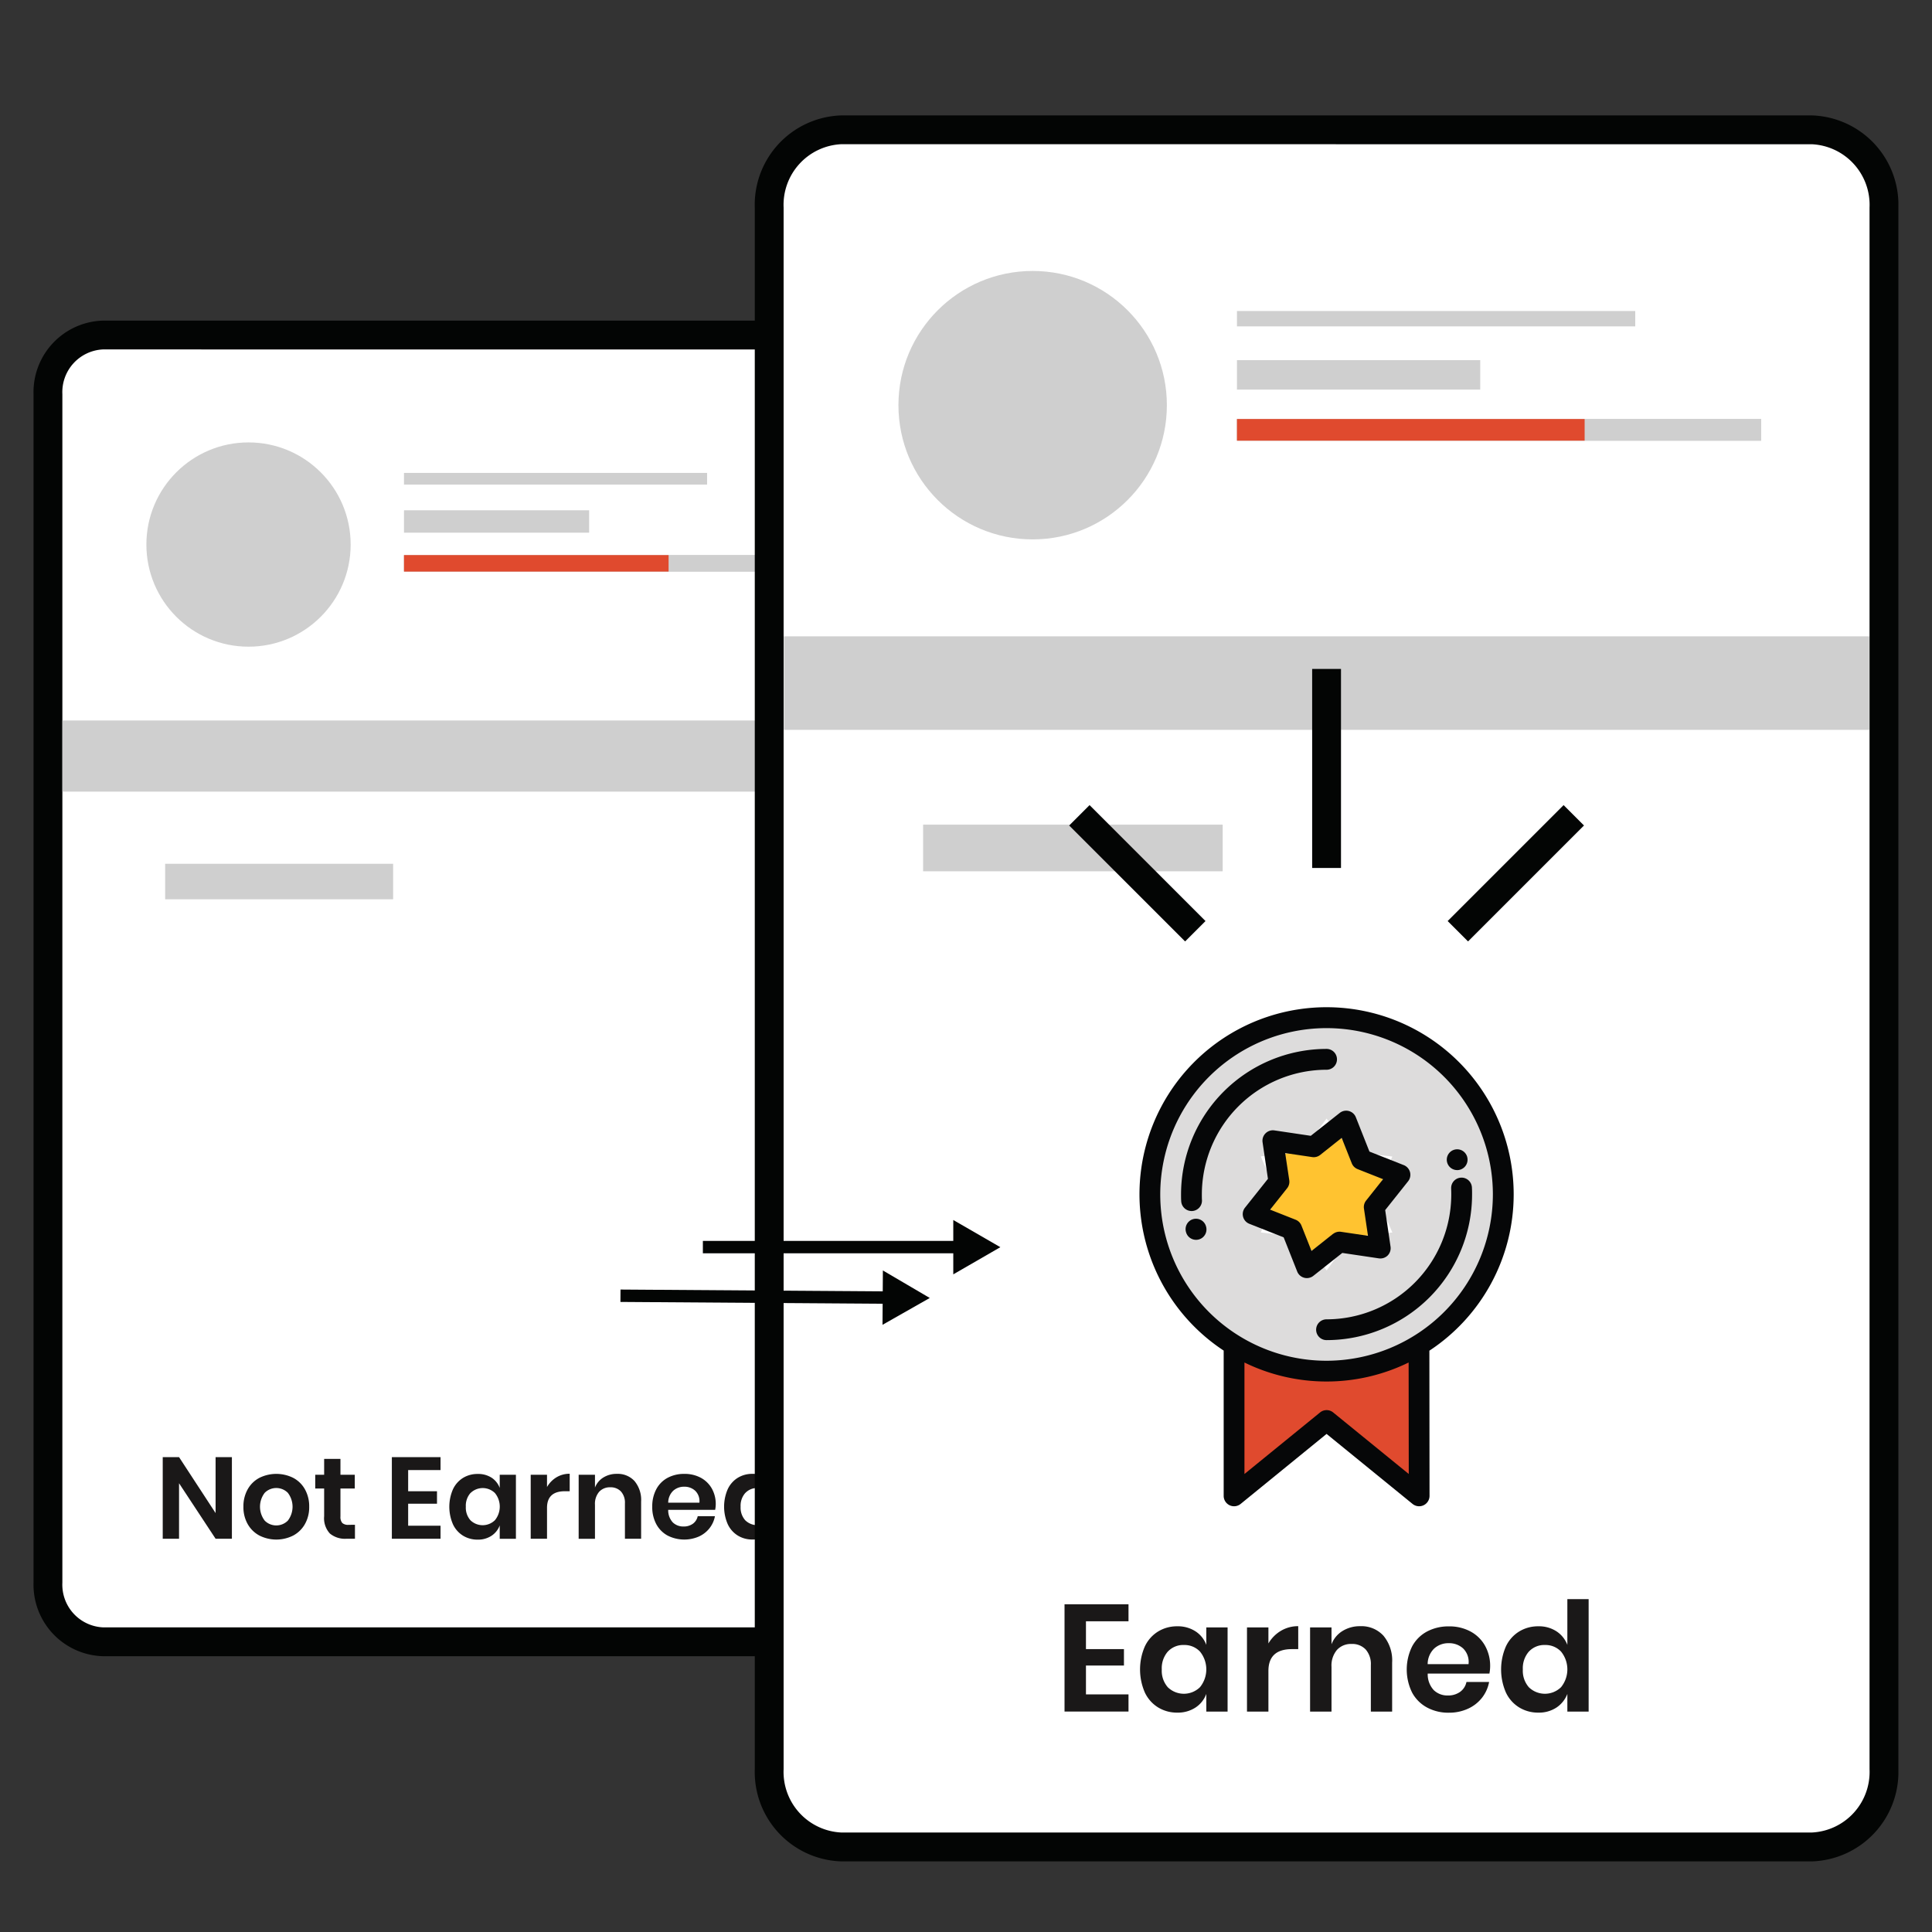 <svg xmlns="http://www.w3.org/2000/svg" xmlns:xlink="http://www.w3.org/1999/xlink" width="134" height="134" viewBox="0 0 134 134"><rect x="0" y="0" width="134" height="134" fill="#333333" stroke="none"/><defs><style>.a{fill:none;}.b{fill:#fff;}.c{fill:#030504;}.d{fill:#cfcfcf;}.e{fill:#e04a2e;}.f{fill:#1a1818;}.g{clip-path:url(#a);}.h{fill:#ffc330;}.i{fill:#dddcdc;}.j{fill:#060708;}</style><clipPath id="a"><rect class="a" width="34.605" height="34.605" transform="translate(300.998 345.681)"/></clipPath></defs><g transform="translate(-226.291 -275.813)"><rect class="a" width="134" height="134" transform="translate(226.291 275.813)"/><path class="b" d="M284.668,389.684H233.417a3.957,3.957,0,0,1-3.8-4.1V303.15a3.957,3.957,0,0,1,3.8-4.1h51.251a3.957,3.957,0,0,1,3.794,4.1v82.433A3.956,3.956,0,0,1,284.668,389.684Z"/><path class="c" d="M284.668,390.684H233.417a4.96,4.96,0,0,1-4.8-5.1V303.15a4.961,4.961,0,0,1,4.8-5.1h51.251a4.96,4.96,0,0,1,4.794,5.1v82.434A4.96,4.96,0,0,1,284.668,390.684Zm-51.251-90.635a2.963,2.963,0,0,0-2.8,3.1v82.434a2.963,2.963,0,0,0,2.8,3.1h51.251a2.962,2.962,0,0,0,2.794-3.1V303.15a2.963,2.963,0,0,0-2.794-3.1Z"/><circle class="d" cx="7.084" cy="7.084" r="7.084" transform="translate(236.444 306.498)"/><rect class="d" width="21.022" height="0.81" transform="translate(254.312 308.613)"/><rect class="d" width="12.84" height="1.554" transform="translate(254.312 311.205)"/><rect class="d" width="27.668" height="1.143" transform="translate(254.312 314.313)"/><rect class="d" width="27.668" height="1.143" transform="translate(254.312 314.313)"/><rect class="e" width="18.351" height="1.143" transform="translate(254.312 314.313)"/><rect class="d" width="56.837" height="4.936" transform="translate(230.623 325.784)"/><rect class="d" width="15.812" height="2.462" transform="translate(237.746 335.723)"/><path class="f" d="M242.375,382.538h-1.131l-2.535-3.85v3.85h-1.131v-5.662h1.131l2.535,3.881v-3.881h1.131Z"/><path class="f" d="M246.622,378.311a1.99,1.99,0,0,1,.814.79,2.4,2.4,0,0,1,.3,1.216,2.37,2.37,0,0,1-.3,1.21,2.025,2.025,0,0,1-.814.791,2.605,2.605,0,0,1-2.334,0,2.031,2.031,0,0,1-.814-.791,2.37,2.37,0,0,1-.3-1.21,2.4,2.4,0,0,1,.3-1.216,2,2,0,0,1,.814-.79,2.639,2.639,0,0,1,2.334,0Zm-1.969,1.039a1.584,1.584,0,0,0,0,1.933,1.132,1.132,0,0,0,1.6,0,1.584,1.584,0,0,0,0-1.933,1.132,1.132,0,0,0-1.6,0Z"/><path class="f" d="M250.91,381.568v.97h-.594a1.64,1.64,0,0,1-1.143-.361,1.559,1.559,0,0,1-.4-1.2v-1.925h-.618V378.1h.618V377h1.131v1.1h.994v.954h-.994v1.941a.632.632,0,0,0,.128.45.6.6,0,0,0,.433.128Z"/><path class="f" d="M254.6,377.774v1.468H256.6v.866H254.6v1.524h2.246v.906h-3.377v-5.662h3.377v.9Z"/><path class="f" d="M260.381,378.3a1.447,1.447,0,0,1,.57.714V378.1h1.123v4.443h-1.123v-.93a1.466,1.466,0,0,1-.57.718,1.688,1.688,0,0,1-.962.268,1.9,1.9,0,0,1-1.011-.273,1.838,1.838,0,0,1-.7-.79,3.044,3.044,0,0,1,0-2.43,1.85,1.85,0,0,1,.7-.79,1.914,1.914,0,0,1,1.011-.272A1.709,1.709,0,0,1,260.381,378.3Zm-1.46,1.067a1.335,1.335,0,0,0-.321.947,1.32,1.32,0,0,0,.321.942,1.216,1.216,0,0,0,1.7-.008,1.489,1.489,0,0,0,0-1.877,1.211,1.211,0,0,0-1.7,0Z"/><path class="f" d="M264.889,378.275a1.751,1.751,0,0,1,.915-.245v1.212h-.329q-1.244,0-1.244,1.155v2.141H263.1V378.1h1.131v.85A1.87,1.87,0,0,1,264.889,378.275Z"/><path class="f" d="M270.3,378.536a2.041,2.041,0,0,1,.458,1.42v2.582h-1.123v-2.454a1.159,1.159,0,0,0-.273-.822.972.972,0,0,0-.746-.293,1,1,0,0,0-.77.313,1.279,1.279,0,0,0-.289.9v2.358h-1.131V378.1h1.131v.89a1.422,1.422,0,0,1,.581-.7,1.737,1.737,0,0,1,.935-.253A1.574,1.574,0,0,1,270.3,378.536Z"/><path class="f" d="M275.893,380.533h-3.256a1.223,1.223,0,0,0,.321.874,1.034,1.034,0,0,0,.738.281,1.069,1.069,0,0,0,.653-.192.861.861,0,0,0,.334-.522h1.195a1.915,1.915,0,0,1-.377.834,1.976,1.976,0,0,1-.742.578,2.549,2.549,0,0,1-2.162-.068,1.944,1.944,0,0,1-.786-.791,2.481,2.481,0,0,1-.281-1.21,2.513,2.513,0,0,1,.281-1.216,1.912,1.912,0,0,1,.786-.79,2.4,2.4,0,0,1,1.155-.272,2.351,2.351,0,0,1,1.151.272,1.923,1.923,0,0,1,.762.75,2.182,2.182,0,0,1,.269,1.087A2.124,2.124,0,0,1,275.893,380.533Zm-1.383-1.323a1.086,1.086,0,0,0-.758-.281,1.112,1.112,0,0,0-.77.281,1.149,1.149,0,0,0-.345.826H274.8A1,1,0,0,0,274.51,379.21Z"/><path class="f" d="M279.435,378.3a1.493,1.493,0,0,1,.573.714V376.6h1.123v5.935h-1.123v-.93a1.512,1.512,0,0,1-.573.718,1.673,1.673,0,0,1-.959.268,1.9,1.9,0,0,1-1.01-.273,1.832,1.832,0,0,1-.7-.79,3.044,3.044,0,0,1,0-2.43,1.843,1.843,0,0,1,.7-.79,1.913,1.913,0,0,1,1.01-.272A1.7,1.7,0,0,1,279.435,378.3Zm-1.456,1.067a1.335,1.335,0,0,0-.321.947,1.32,1.32,0,0,0,.321.942,1.216,1.216,0,0,0,1.7-.008,1.492,1.492,0,0,0,0-1.877,1.121,1.121,0,0,0-.847-.349A1.106,1.106,0,0,0,277.979,379.37Z"/><path class="b" d="M351.973,403.915H284.628a5.2,5.2,0,0,1-4.987-5.388V290.207a5.2,5.2,0,0,1,4.987-5.389h67.345a5.2,5.2,0,0,1,4.986,5.389v108.32A5.2,5.2,0,0,1,351.973,403.915Z"/><path class="c" d="M351.973,404.915H284.628a6.2,6.2,0,0,1-5.987-6.388V290.207a6.2,6.2,0,0,1,5.987-6.389h67.345a6.2,6.2,0,0,1,5.986,6.389v108.32A6.2,6.2,0,0,1,351.973,404.915Zm-67.345-119.1a4.208,4.208,0,0,0-3.987,4.389v108.32a4.207,4.207,0,0,0,3.987,4.388h67.345a4.207,4.207,0,0,0,3.986-4.388V290.207a4.207,4.207,0,0,0-3.986-4.389Z"/><circle class="d" cx="9.309" cy="9.309" r="9.309" transform="translate(288.605 294.606)"/><rect class="d" width="27.623" height="1.065" transform="translate(312.085 297.385)"/><rect class="d" width="16.872" height="2.042" transform="translate(312.085 300.792)"/><rect class="d" width="36.356" height="1.502" transform="translate(312.085 304.875)"/><rect class="d" width="36.356" height="1.502" transform="translate(312.085 304.875)"/><rect class="e" width="24.113" height="1.502" transform="translate(312.085 304.875)"/><rect class="d" width="75.284" height="6.486" transform="translate(280.658 319.948)"/><rect class="d" width="20.778" height="3.235" transform="translate(290.316 333.009)"/><path class="f" d="M301.611,388.264v1.929h2.635v1.139h-2.635v2h2.951v1.191h-4.437v-7.441h4.437v1.18Z"/><path class="f" d="M309.21,388.96a1.9,1.9,0,0,1,.748.938v-1.212h1.476v5.839h-1.476V393.3a1.922,1.922,0,0,1-.748.944,2.222,2.222,0,0,1-1.265.353,2.493,2.493,0,0,1-1.327-.359,2.412,2.412,0,0,1-.923-1.038,4,4,0,0,1,0-3.193,2.418,2.418,0,0,1,.923-1.038,2.5,2.5,0,0,1,1.327-.359A2.243,2.243,0,0,1,309.21,388.96Zm-1.918,1.4a1.756,1.756,0,0,0-.422,1.244,1.735,1.735,0,0,0,.422,1.238,1.6,1.6,0,0,0,2.229-.01,1.959,1.959,0,0,0,0-2.467,1.473,1.473,0,0,0-1.112-.458A1.453,1.453,0,0,0,307.292,390.362Z"/><path class="f" d="M315.134,388.923a2.3,2.3,0,0,1,1.2-.321v1.591H315.9q-1.634,0-1.634,1.518v2.814h-1.486v-5.839h1.486V389.8A2.449,2.449,0,0,1,315.134,388.923Z"/><path class="f" d="M322.247,389.266a2.679,2.679,0,0,1,.6,1.865v3.394h-1.476V391.3a1.531,1.531,0,0,0-.357-1.081,1.278,1.278,0,0,0-.981-.384,1.312,1.312,0,0,0-1.012.411,1.679,1.679,0,0,0-.379,1.18v3.1h-1.486v-5.839h1.486v1.17a1.856,1.856,0,0,1,.764-.922,2.275,2.275,0,0,1,1.228-.332A2.065,2.065,0,0,1,322.247,389.266Z"/><path class="f" d="M329.594,391.89h-4.279a1.609,1.609,0,0,0,.421,1.149,1.356,1.356,0,0,0,.97.369,1.413,1.413,0,0,0,.859-.253,1.122,1.122,0,0,0,.437-.685h1.571a2.527,2.527,0,0,1-.495,1.1,2.6,2.6,0,0,1-.976.759,3.134,3.134,0,0,1-1.322.274,3.1,3.1,0,0,1-1.518-.364,2.55,2.55,0,0,1-1.033-1.038,3.627,3.627,0,0,1,0-3.188,2.514,2.514,0,0,1,1.033-1.038,3.144,3.144,0,0,1,1.518-.359,3.073,3.073,0,0,1,1.512.359,2.523,2.523,0,0,1,1,.985,2.853,2.853,0,0,1,.353,1.428A2.818,2.818,0,0,1,329.594,391.89Zm-1.818-1.739a1.428,1.428,0,0,0-1-.369,1.459,1.459,0,0,0-1.012.369,1.51,1.51,0,0,0-.453,1.085h2.835A1.311,1.311,0,0,0,327.776,390.151Z"/><path class="f" d="M334.247,388.96a1.961,1.961,0,0,1,.753.938v-3.172h1.476v7.8H335V393.3a1.99,1.99,0,0,1-.753.944,2.2,2.2,0,0,1-1.26.353,2.493,2.493,0,0,1-1.327-.359,2.413,2.413,0,0,1-.923-1.038,4,4,0,0,1,0-3.193,2.418,2.418,0,0,1,.923-1.038,2.5,2.5,0,0,1,1.327-.359A2.219,2.219,0,0,1,334.247,388.96Zm-1.913,1.4a1.756,1.756,0,0,0-.422,1.244,1.735,1.735,0,0,0,.422,1.238,1.6,1.6,0,0,0,2.229-.01,1.959,1.959,0,0,0,0-2.467,1.473,1.473,0,0,0-1.112-.458A1.453,1.453,0,0,0,332.334,390.362Z"/><g class="g"><rect class="a" width="34.605" height="34.605" transform="translate(300.998 345.681)"/><path class="h" d="M320.721,356.237l-1.054-2.665-2.255,1.783-2.837-.423.416,2.844-1.784,2.243,2.671,1.06,1.055,2.665,2.253-1.782,2.84.421-.417-2.844,1.784-2.243Z"/><path class="i" d="M322.863,356.023l-1.139,2.634,1.139,2.639-2.848.324-1.715,2.306-1.708-2.3-2.854-.333,1.137-2.635-1.138-2.638,2.847-.325,1.716-2.3,1.709,2.3,2.855.333Zm7.693,2.634a12.252,12.252,0,1,0-5.848,10.449A12.251,12.251,0,0,0,330.556,358.657Z"/><path class="e" d="M318.3,370.913a12.187,12.187,0,0,1-6.419-1.814v10.465l6.419-5.226,6.419,5.226-.011-10.458A12.2,12.2,0,0,1,318.3,370.913Z"/><path class="j" d="M331.277,358.657a12.977,12.977,0,1,0-20.114,10.83v10.077a.721.721,0,0,0,1.176.559l5.961-4.856,5.964,4.856a.722.722,0,0,0,1.177-.56l-.011-10.069A12.977,12.977,0,0,0,331.277,358.657ZM324,378.046l-5.242-4.268a.72.72,0,0,0-.91,0l-5.244,4.269v-7.733a12.958,12.958,0,0,0,11.387,0Zm-5.7-7.854a11.535,11.535,0,1,1,11.534-11.535h0A11.548,11.548,0,0,1,318.3,370.192Z"/><path class="j" d="M319.021,349.285a.721.721,0,0,0-.721-.721,10.1,10.1,0,0,0-10.094,10.093c0,.153,0,.309.011.463a.722.722,0,0,0,.719.688h.034a.722.722,0,0,0,.687-.754v0c-.008-.13-.008-.264-.008-.394a8.661,8.661,0,0,1,8.651-8.651A.721.721,0,0,0,319.021,349.285Z"/><path class="j" d="M328.382,358.2a.721.721,0,1,0-1.442.025l0,.042c.006.129.008.262.008.4a8.661,8.661,0,0,1-8.651,8.652.721.721,0,1,0,0,1.442h0a10.1,10.1,0,0,0,10.094-10.094C328.393,358.5,328.39,358.347,328.382,358.2Z"/><path class="j" d="M322.536,362.893h0a.722.722,0,0,0,.2-.615l-.371-2.535,1.591-2a.723.723,0,0,0-.3-1.119l-2.383-.94-.941-2.375a.721.721,0,0,0-.933-.413.74.74,0,0,0-.185.106l-2.01,1.589-2.529-.376a.721.721,0,0,0-.614.21h0a.722.722,0,0,0-.2.615l.372,2.534-1.591,2a.72.72,0,0,0,.116,1.013.729.729,0,0,0,.183.106l2.382.94.941,2.375a.721.721,0,0,0,.936.4.7.7,0,0,0,.182-.105l2.009-1.589,2.53.376A.724.724,0,0,0,322.536,362.893Zm-3.791-1.5-1.489,1.184-.7-1.765a.723.723,0,0,0-.4-.4l-1.771-.7,1.179-1.485a.723.723,0,0,0,.149-.552l-.284-1.887,1.876.278a.722.722,0,0,0,.552-.148l1.491-1.184.7,1.765a.721.721,0,0,0,.4.4l1.771.7-1.179,1.485a.722.722,0,0,0-.148.552l.28,1.89-1.875-.278A.726.726,0,0,0,318.745,361.4Z"/><path class="j" d="M309.937,360.869a.721.721,0,0,0-1.389.39l.006.021a.721.721,0,0,0,1.388-.391Z"/><path class="j" d="M327.357,356.97a.721.721,0,0,0,.721-.723.688.688,0,0,0-.022-.175l-.008-.034a.721.721,0,1,0-.691.931Z"/></g><rect class="c" width="2" height="13.805" transform="translate(317.3 322.209)"/><rect class="c" width="11.372" height="2" transform="translate(326.698 339.695) rotate(-45)"/><rect class="c" width="2" height="11.372" transform="translate(300.447 333.068) rotate(-45)"/><rect class="c" width="17.919" height="0.859" transform="translate(275.041 361.88)"/><path class="c" d="M292.409,364.2l3.265-1.885-3.265-1.885Z"/><rect class="c" width="0.859" height="18.743" transform="translate(269.323 366.113) rotate(-89.603)"/><path class="c" d="M287.5,367.7l3.278-1.862-3.252-1.908Z"/></g></svg>
